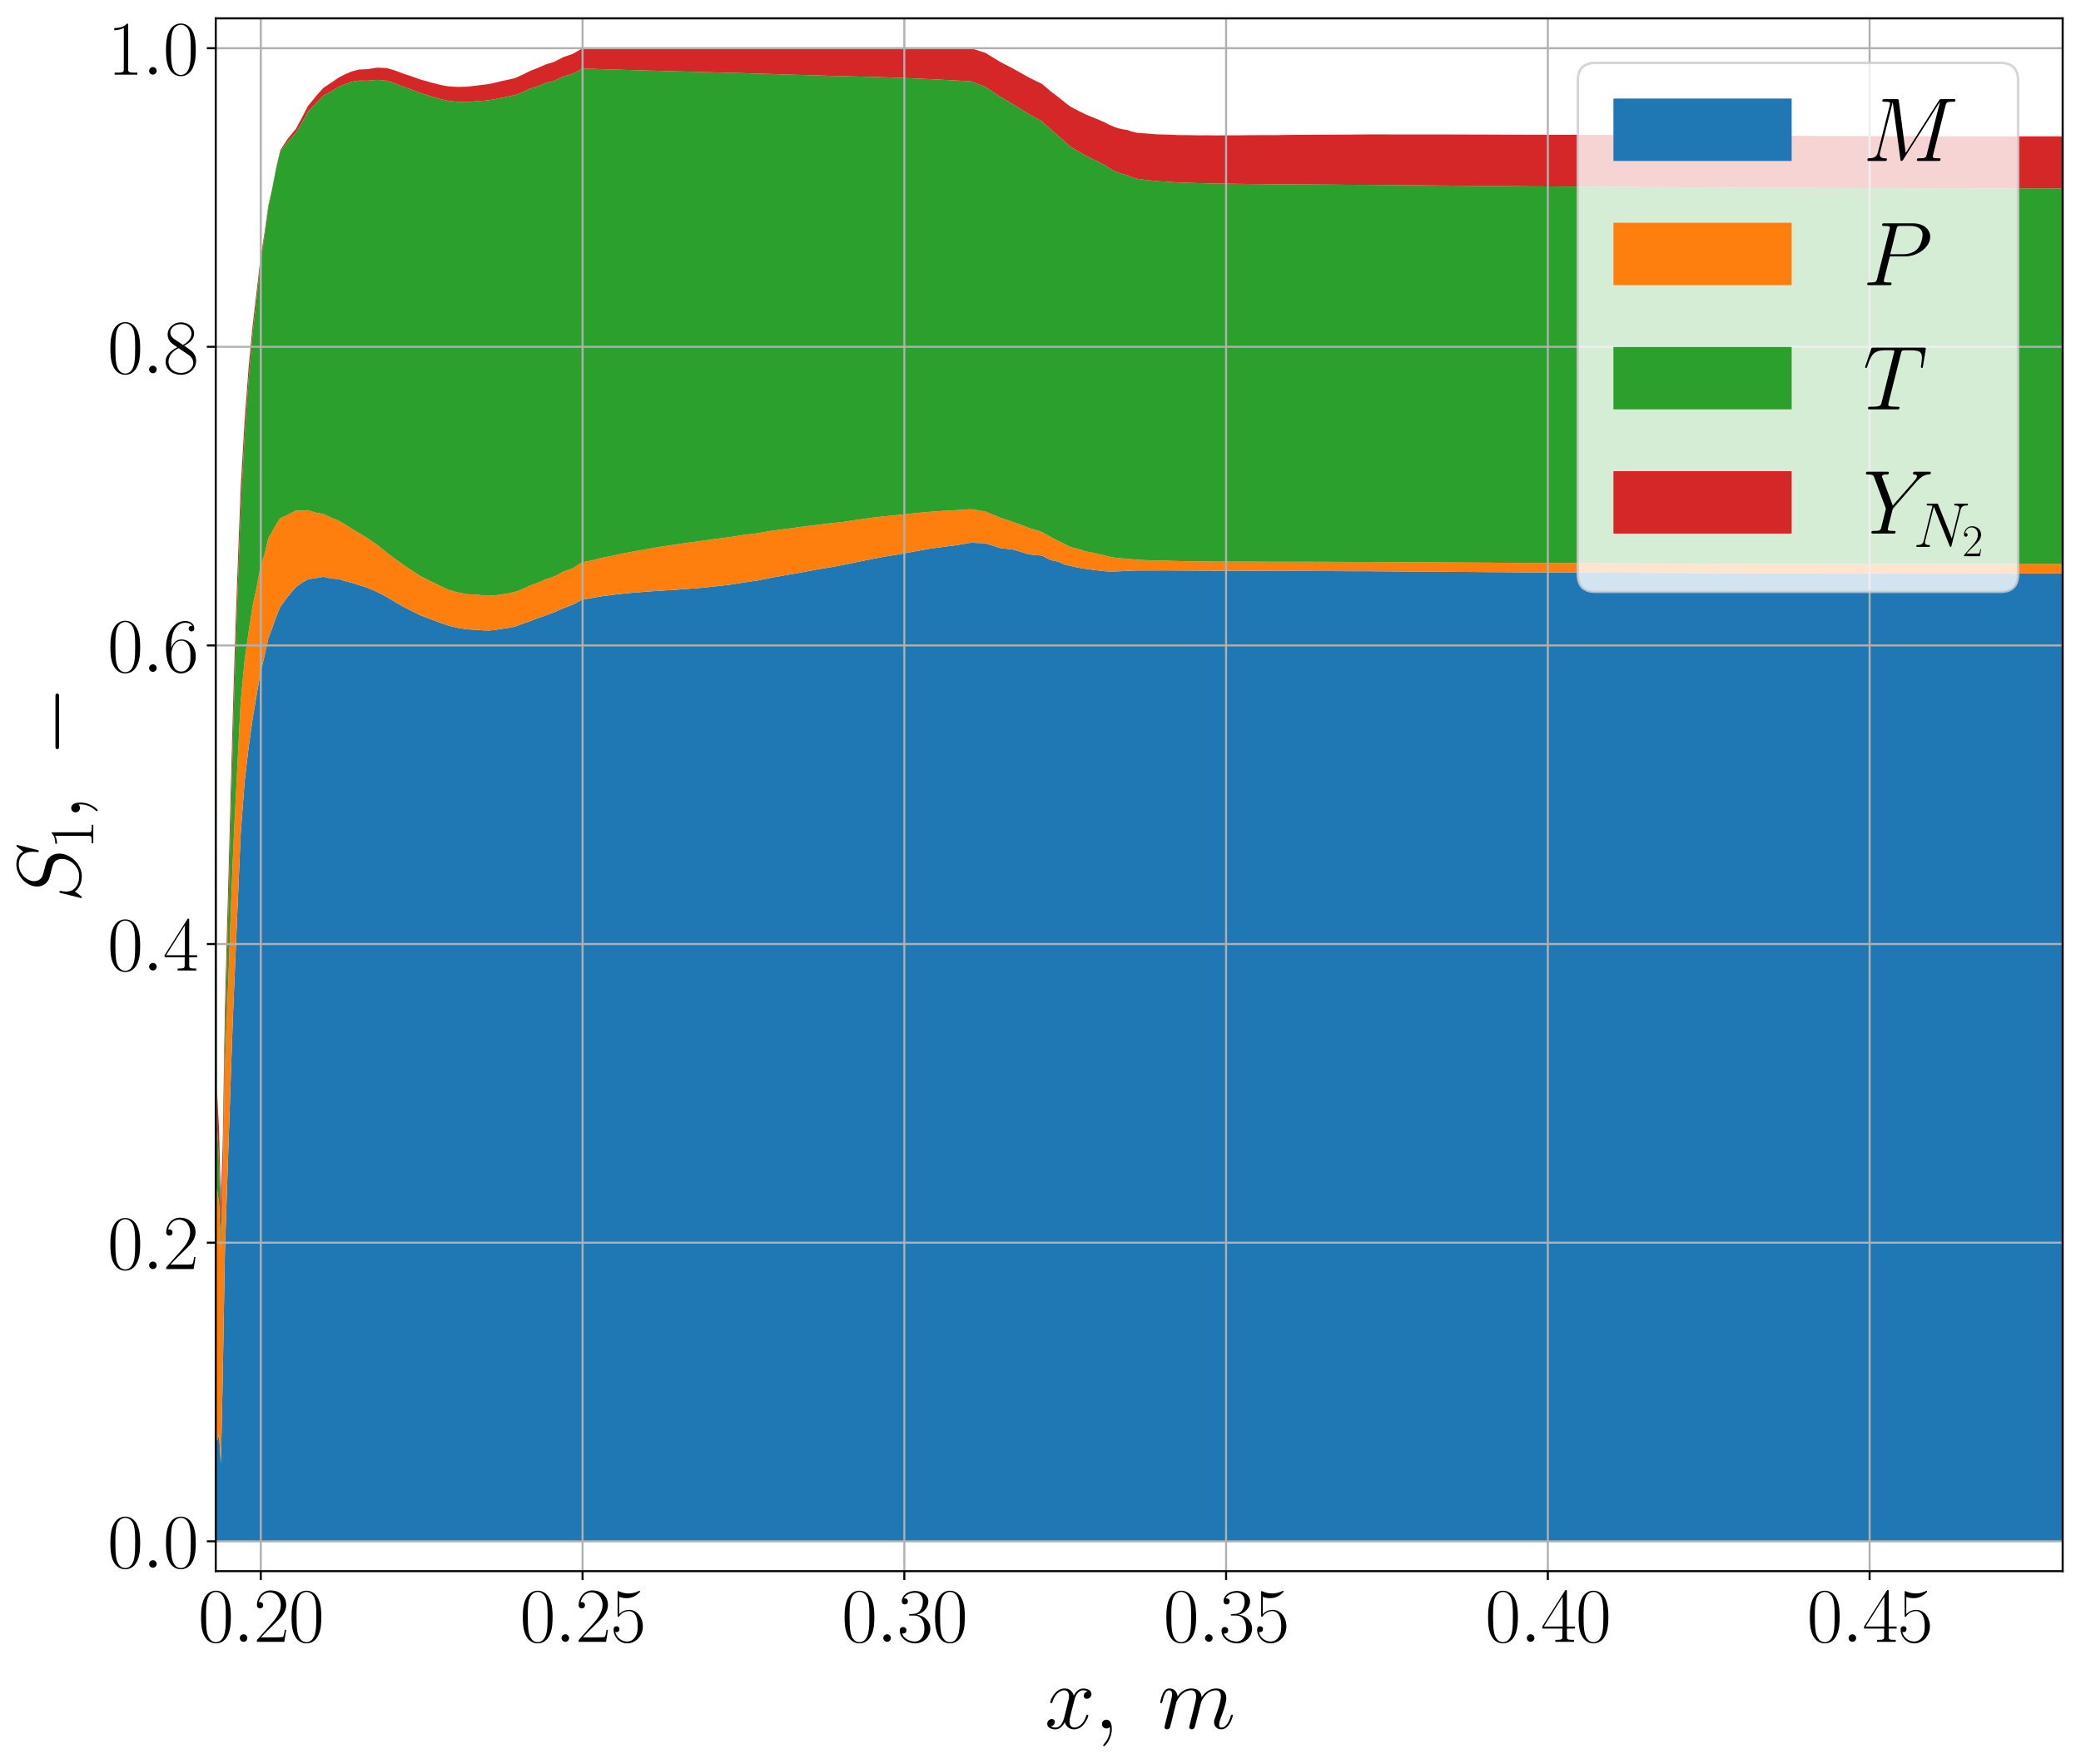 <?xml version="1.0" encoding="utf-8" standalone="no"?>
<!DOCTYPE svg PUBLIC "-//W3C//DTD SVG 1.1//EN"
  "http://www.w3.org/Graphics/SVG/1.1/DTD/svg11.dtd">
<svg xmlns:xlink="http://www.w3.org/1999/xlink" width="817.341pt" height="692.806pt" viewBox="0 0 817.341 692.806" xmlns="http://www.w3.org/2000/svg" version="1.1">
 <defs>
  <style type="text/css">*{stroke-linejoin: round; stroke-linecap: butt}</style>
 </defs>
 <g id="figure_1">
  <g id="patch_1">
   <path d="M 0 692.806 
L 817.341 692.806 
L 817.341 0 
L 0 0 
z
" style="fill: #ffffff"/>
  </g>
  <g id="axes_1">
   <g id="patch_2">
    <path d="M 84.741 617.04 
L 810.141 617.04 
L 810.141 7.2 
L 84.741 7.2 
z
" style="fill: #ffffff"/>
   </g>
   <g id="PolyCollection_1">
    <path d="M -529.448 593.549 
L -529.448 605.312 
L -495.097 605.312 
L -470.02 605.312 
L -451.714 605.312 
L -438.349 605.312 
L -428.592 605.312 
L -421.468 605.312 
L -416.265 605.312 
L -412.59 605.312 
L -409.687 605.312 
L -407.299 605.312 
L -405.271 605.312 
L -403.072 605.312 
L -398.565 605.312 
L -396.187 605.312 
L -394.059 605.312 
L -390.922 605.312 
L -389.091 605.312 
L -387.299 605.312 
L -385.412 605.312 
L -383.576 605.312 
L -381.599 605.312 
L -379.523 605.312 
L -377.565 605.312 
L -375.421 605.312 
L -371.566 605.312 
L -367.817 605.312 
L -364.205 605.312 
L -359.357 605.312 
L -353.5 605.312 
L -347.827 605.312 
L -341.099 605.312 
L -333.221 605.312 
L -324.208 605.312 
L -317.233 605.312 
L -309.137 605.312 
L -300.043 605.312 
L -290.176 605.312 
L -280.155 605.312 
L -271.027 605.312 
L -262.345 605.312 
L -252.809 605.312 
L -242.98 605.312 
L -232.211 605.312 
L -220.602 605.312 
L -208.139 605.312 
L -194.742 605.312 
L -184.102 605.312 
L -172.737 605.312 
L -156.684 605.312 
L -139.426 605.312 
L -120.922 605.312 
L -100.248 605.312 
L -80.064 605.312 
L -57.306 605.312 
L -32.84 605.312 
L -19.151 605.312 
L -6.19 605.312 
L 7.347 605.312 
L 21.742 605.312 
L 35.953 605.312 
L 46.559 605.312 
L 54.112 605.312 
L 60.664 605.312 
L 65.823 605.312 
L 70.329 605.312 
L 74.586 605.312 
L 76.714 605.312 
L 78.842 605.312 
L 80.002 605.312 
L 80.97 605.312 
L 82.059 605.312 
L 83.098 605.312 
L 83.686 605.312 
L 84.22 605.312 
L 84.765 605.312 
L 85.226 605.312 
L 86.027 605.312 
L 86.778 605.312 
L 87.491 605.312 
L 88.33 605.312 
L 89.071 605.312 
L 89.882 605.312 
L 90.651 605.312 
L 91.433 605.312 
L 92.134 605.312 
L 92.985 605.312 
L 94.537 605.312 
L 96.089 605.312 
L 97.641 605.312 
L 99.193 605.312 
L 100.745 605.312 
L 102.297 605.312 
L 103.848 605.312 
L 105.4 605.312 
L 106.952 605.312 
L 108.433 605.312 
L 110.056 605.312 
L 112.963 605.312 
L 116.264 605.312 
L 118.591 605.312 
L 120.919 605.312 
L 124.023 605.312 
L 127.036 605.312 
L 130.23 605.312 
L 133.038 605.312 
L 135.722 605.312 
L 138.199 605.312 
L 141.094 605.312 
L 144.197 605.312 
L 148.25 605.312 
L 151.957 605.312 
L 155.283 605.312 
L 158.553 605.312 
L 161.6 605.312 
L 164.93 605.312 
L 169.072 605.312 
L 173.077 605.312 
L 176.278 605.312 
L 179.759 605.312 
L 183.545 605.312 
L 187.663 605.312 
L 189.869 605.312 
L 192.147 605.312 
L 194.613 605.312 
L 197.026 605.312 
L 199.713 605.312 
L 202.332 605.312 
L 205.357 605.312 
L 208.106 605.312 
L 211.078 605.312 
L 214.381 605.312 
L 217.738 605.312 
L 221.199 605.312 
L 225.065 605.312 
L 228.597 605.312 
L 232.587 605.312 
L 236.61 605.312 
L 240.863 605.312 
L 245.272 605.312 
L 249.949 605.312 
L 254.603 605.312 
L 259.398 605.312 
L 264.609 605.312 
L 269.738 605.312 
L 275.258 605.312 
L 280.717 605.312 
L 286.385 605.312 
L 291.782 605.312 
L 297.558 605.312 
L 303.057 605.312 
L 308.732 605.312 
L 314.143 605.312 
L 319.906 605.312 
L 325.773 605.312 
L 331.079 605.312 
L 337.011 605.312 
L 342.253 605.312 
L 347.429 605.312 
L 353.426 605.312 
L 359.335 605.312 
L 364.6 605.312 
L 370.212 605.312 
L 375.773 605.312 
L 381.339 605.312 
L 386.947 605.312 
L 392.862 605.312 
L 398.12 605.312 
L 404.191 605.312 
L 409.294 605.312 
L 412.673 605.312 
L 415.595 605.312 
L 418.169 605.312 
L 420.467 605.312 
L 423.387 605.312 
L 426.225 605.312 
L 428.977 605.312 
L 431.641 605.312 
L 433.885 605.312 
L 435.235 605.312 
L 436.424 605.312 
L 437.89 605.312 
L 439.353 605.312 
L 440.947 605.312 
L 442.814 605.312 
L 443.645 605.312 
L 444.531 605.312 
L 445.472 605.312 
L 446.463 605.312 
L 448.378 605.312 
L 450.337 605.312 
L 452.294 605.312 
L 454.401 605.312 
L 456.414 605.312 
L 458.611 605.312 
L 460.592 605.312 
L 462.795 605.312 
L 464.676 605.312 
L 466.818 605.312 
L 470.687 605.312 
L 474.408 605.312 
L 478.134 605.312 
L 482.014 605.312 
L 486.041 605.312 
L 490.205 605.312 
L 495.615 605.312 
L 501.796 605.312 
L 507.527 605.312 
L 513.55 605.312 
L 521.8 605.312 
L 529.347 605.312 
L 537.597 605.312 
L 553.394 605.312 
L 569.191 605.312 
L 584.988 605.312 
L 600.785 605.312 
L 616.582 605.312 
L 632.379 605.312 
L 648.176 605.312 
L 663.973 605.312 
L 695.567 605.312 
L 715.341 605.312 
L 736.014 605.312 
L 756.177 605.312 
L 774.552 605.312 
L 790.349 605.312 
L 805.043 605.312 
L 821.943 605.312 
L 821.943 225.185 
L 821.943 225.185 
L 805.043 225.18 
L 790.349 225.203 
L 774.552 225.204 
L 756.177 225.221 
L 736.014 225.219 
L 715.341 225.204 
L 695.567 225.193 
L 663.973 225.052 
L 648.176 224.999 
L 632.379 224.911 
L 616.582 224.851 
L 600.785 224.793 
L 584.988 224.674 
L 569.191 224.561 
L 553.394 224.451 
L 537.597 224.326 
L 529.347 224.316 
L 521.8 224.28 
L 513.55 224.24 
L 507.527 224.218 
L 501.796 224.216 
L 495.615 224.173 
L 490.205 224.152 
L 486.041 224.148 
L 482.014 224.142 
L 478.134 224.127 
L 474.408 224.107 
L 470.687 224.094 
L 466.818 224.071 
L 464.676 224.057 
L 462.795 224.049 
L 460.592 224.026 
L 458.611 224.008 
L 456.414 224.019 
L 454.401 224.033 
L 452.294 224.034 
L 450.337 224.039 
L 448.378 224.045 
L 446.463 224.052 
L 445.472 224.078 
L 444.531 224.098 
L 443.645 224.161 
L 442.814 224.202 
L 440.947 224.305 
L 439.353 224.357 
L 437.89 224.429 
L 436.424 224.402 
L 435.235 224.446 
L 433.885 224.322 
L 431.641 224.071 
L 428.977 223.758 
L 426.225 223.375 
L 423.387 222.931 
L 420.467 222.234 
L 418.169 221.719 
L 415.595 220.557 
L 412.673 219.971 
L 409.294 218.221 
L 404.191 217.737 
L 398.12 215.863 
L 392.862 215.244 
L 386.947 213.37 
L 381.339 213.127 
L 375.773 214.087 
L 370.212 214.817 
L 364.6 215.587 
L 359.335 216.538 
L 353.426 217.642 
L 347.429 218.6 
L 342.253 219.598 
L 337.011 220.639 
L 331.079 221.886 
L 325.773 222.861 
L 319.906 223.829 
L 314.143 224.914 
L 308.732 225.856 
L 303.057 226.871 
L 297.558 227.975 
L 291.782 228.816 
L 286.385 229.677 
L 280.717 230.309 
L 275.258 230.88 
L 269.738 231.296 
L 264.609 231.672 
L 259.398 231.986 
L 254.603 232.306 
L 249.949 232.678 
L 245.272 233.066 
L 240.863 233.583 
L 236.61 234.131 
L 232.587 234.823 
L 228.597 235.488 
L 225.065 237.431 
L 221.199 238.895 
L 217.738 240.429 
L 214.381 241.674 
L 211.078 242.824 
L 208.106 243.967 
L 205.357 244.941 
L 202.332 246.061 
L 199.713 246.593 
L 197.026 246.99 
L 194.613 247.379 
L 192.147 247.622 
L 189.869 247.562 
L 187.663 247.369 
L 183.545 247.174 
L 179.759 246.572 
L 176.278 245.775 
L 173.077 244.658 
L 169.072 243.144 
L 164.93 241.566 
L 161.6 239.922 
L 158.553 238.355 
L 155.283 236.488 
L 151.957 234.469 
L 148.25 232.532 
L 144.197 230.809 
L 141.094 229.829 
L 138.199 228.877 
L 135.722 228.264 
L 133.038 227.406 
L 130.23 227.214 
L 127.036 226.531 
L 124.023 227.042 
L 120.919 227.51 
L 118.591 228.894 
L 116.264 230.529 
L 112.963 234.373 
L 110.056 238.369 
L 108.433 242.425 
L 106.952 246.562 
L 105.4 250.774 
L 103.848 257.808 
L 102.297 264.266 
L 100.745 273.216 
L 99.193 282.468 
L 97.641 293.543 
L 96.089 306.977 
L 94.537 327.365 
L 92.985 363.911 
L 92.134 383.777 
L 91.433 400.726 
L 90.651 423.073 
L 89.882 445.751 
L 89.071 469.48 
L 88.33 492.074 
L 87.491 540.348 
L 86.778 574.73 
L 86.027 563.61 
L 85.226 565.91 
L 84.765 555.149 
L 84.22 570.61 
L 83.686 550.796 
L 83.098 538.621 
L 82.059 508.094 
L 80.97 518.414 
L 80.002 497.626 
L 78.842 499.151 
L 76.714 505.881 
L 74.586 519.121 
L 70.329 535.567 
L 65.823 547.747 
L 60.664 554.329 
L 54.112 559.182 
L 46.559 559.982 
L 35.953 562.133 
L 21.742 561.232 
L 7.347 561.95 
L -6.19 560.868 
L -19.151 560.188 
L -32.84 558.691 
L -57.306 555.212 
L -80.064 552.456 
L -100.248 548.964 
L -120.922 545.038 
L -139.426 541.543 
L -156.684 539.004 
L -172.737 536.733 
L -184.102 534.397 
L -194.742 532.166 
L -208.139 530.531 
L -220.602 529.452 
L -232.211 528.166 
L -242.98 527.501 
L -252.809 526.79 
L -262.345 526.335 
L -271.027 526.242 
L -280.155 525.316 
L -290.176 525.247 
L -300.043 524.529 
L -309.137 525.329 
L -317.233 525.494 
L -324.208 526.997 
L -333.221 528.07 
L -341.099 530.513 
L -347.827 532.438 
L -353.5 535.012 
L -359.357 535.577 
L -364.205 534.403 
L -367.817 533.636 
L -371.566 532.768 
L -375.421 531.069 
L -377.565 528.694 
L -379.523 526.358 
L -381.599 522.486 
L -383.576 519.403 
L -385.412 516.67 
L -387.299 513.434 
L -389.091 512.539 
L -390.922 512.836 
L -394.059 516.249 
L -396.187 525.207 
L -398.565 539.845 
L -403.072 545.801 
L -405.271 567.305 
L -407.299 582.252 
L -409.687 594.617 
L -412.59 601.093 
L -416.265 604.778 
L -421.468 601.568 
L -428.592 599.819 
L -438.349 597.644 
L -451.714 596.413 
L -470.02 594.851 
L -495.097 594.119 
L -529.448 593.549 
z
" clip-path="url(#p7b3be45741)" style="fill: #1f77b4"/>
   </g>
   <g id="PolyCollection_2">
    <path d="M -529.448 565.041 
L -529.448 593.549 
L -495.097 594.119 
L -470.02 594.851 
L -451.714 596.413 
L -438.349 597.644 
L -428.592 599.819 
L -421.468 601.568 
L -416.265 604.778 
L -412.59 601.093 
L -409.687 594.617 
L -407.299 582.252 
L -405.271 567.305 
L -403.072 545.801 
L -398.565 539.845 
L -396.187 525.207 
L -394.059 516.249 
L -390.922 512.836 
L -389.091 512.539 
L -387.299 513.434 
L -385.412 516.67 
L -383.576 519.403 
L -381.599 522.486 
L -379.523 526.358 
L -377.565 528.694 
L -375.421 531.069 
L -371.566 532.768 
L -367.817 533.636 
L -364.205 534.403 
L -359.357 535.577 
L -353.5 535.012 
L -347.827 532.438 
L -341.099 530.513 
L -333.221 528.07 
L -324.208 526.997 
L -317.233 525.494 
L -309.137 525.329 
L -300.043 524.529 
L -290.176 525.247 
L -280.155 525.316 
L -271.027 526.242 
L -262.345 526.335 
L -252.809 526.79 
L -242.98 527.501 
L -232.211 528.166 
L -220.602 529.452 
L -208.139 530.531 
L -194.742 532.166 
L -184.102 534.397 
L -172.737 536.733 
L -156.684 539.004 
L -139.426 541.543 
L -120.922 545.038 
L -100.248 548.964 
L -80.064 552.456 
L -57.306 555.212 
L -32.84 558.691 
L -19.151 560.188 
L -6.19 560.868 
L 7.347 561.95 
L 21.742 561.232 
L 35.953 562.133 
L 46.559 559.982 
L 54.112 559.182 
L 60.664 554.329 
L 65.823 547.747 
L 70.329 535.567 
L 74.586 519.121 
L 76.714 505.881 
L 78.842 499.151 
L 80.002 497.626 
L 80.97 518.414 
L 82.059 508.094 
L 83.098 538.621 
L 83.686 550.796 
L 84.22 570.61 
L 84.765 555.149 
L 85.226 565.91 
L 86.027 563.61 
L 86.778 574.73 
L 87.491 540.348 
L 88.33 492.074 
L 89.071 469.48 
L 89.882 445.751 
L 90.651 423.073 
L 91.433 400.726 
L 92.134 383.777 
L 92.985 363.911 
L 94.537 327.365 
L 96.089 306.977 
L 97.641 293.543 
L 99.193 282.468 
L 100.745 273.216 
L 102.297 264.266 
L 103.848 257.808 
L 105.4 250.774 
L 106.952 246.562 
L 108.433 242.425 
L 110.056 238.369 
L 112.963 234.373 
L 116.264 230.529 
L 118.591 228.894 
L 120.919 227.51 
L 124.023 227.042 
L 127.036 226.531 
L 130.23 227.214 
L 133.038 227.406 
L 135.722 228.264 
L 138.199 228.877 
L 141.094 229.829 
L 144.197 230.809 
L 148.25 232.532 
L 151.957 234.469 
L 155.283 236.488 
L 158.553 238.355 
L 161.6 239.922 
L 164.93 241.566 
L 169.072 243.144 
L 173.077 244.658 
L 176.278 245.775 
L 179.759 246.572 
L 183.545 247.174 
L 187.663 247.369 
L 189.869 247.562 
L 192.147 247.622 
L 194.613 247.379 
L 197.026 246.99 
L 199.713 246.593 
L 202.332 246.061 
L 205.357 244.941 
L 208.106 243.967 
L 211.078 242.824 
L 214.381 241.674 
L 217.738 240.429 
L 221.199 238.895 
L 225.065 237.431 
L 228.597 235.488 
L 232.587 234.823 
L 236.61 234.131 
L 240.863 233.583 
L 245.272 233.066 
L 249.949 232.678 
L 254.603 232.306 
L 259.398 231.986 
L 264.609 231.672 
L 269.738 231.296 
L 275.258 230.88 
L 280.717 230.309 
L 286.385 229.677 
L 291.782 228.816 
L 297.558 227.975 
L 303.057 226.871 
L 308.732 225.856 
L 314.143 224.914 
L 319.906 223.829 
L 325.773 222.861 
L 331.079 221.886 
L 337.011 220.639 
L 342.253 219.598 
L 347.429 218.6 
L 353.426 217.642 
L 359.335 216.538 
L 364.6 215.587 
L 370.212 214.817 
L 375.773 214.087 
L 381.339 213.127 
L 386.947 213.37 
L 392.862 215.244 
L 398.12 215.863 
L 404.191 217.737 
L 409.294 218.221 
L 412.673 219.971 
L 415.595 220.557 
L 418.169 221.719 
L 420.467 222.234 
L 423.387 222.931 
L 426.225 223.375 
L 428.977 223.758 
L 431.641 224.071 
L 433.885 224.322 
L 435.235 224.446 
L 436.424 224.402 
L 437.89 224.429 
L 439.353 224.357 
L 440.947 224.305 
L 442.814 224.202 
L 443.645 224.161 
L 444.531 224.098 
L 445.472 224.078 
L 446.463 224.052 
L 448.378 224.045 
L 450.337 224.039 
L 452.294 224.034 
L 454.401 224.033 
L 456.414 224.019 
L 458.611 224.008 
L 460.592 224.026 
L 462.795 224.049 
L 464.676 224.057 
L 466.818 224.071 
L 470.687 224.094 
L 474.408 224.107 
L 478.134 224.127 
L 482.014 224.142 
L 486.041 224.148 
L 490.205 224.152 
L 495.615 224.173 
L 501.796 224.216 
L 507.527 224.218 
L 513.55 224.24 
L 521.8 224.28 
L 529.347 224.316 
L 537.597 224.326 
L 553.394 224.451 
L 569.191 224.561 
L 584.988 224.674 
L 600.785 224.793 
L 616.582 224.851 
L 632.379 224.911 
L 648.176 224.999 
L 663.973 225.052 
L 695.567 225.193 
L 715.341 225.204 
L 736.014 225.219 
L 756.177 225.221 
L 774.552 225.204 
L 790.349 225.203 
L 805.043 225.18 
L 821.943 225.185 
L 821.943 221.543 
L 821.943 221.543 
L 805.043 221.532 
L 790.349 221.547 
L 774.552 221.544 
L 756.177 221.543 
L 736.014 221.527 
L 715.341 221.501 
L 695.567 221.465 
L 663.973 221.312 
L 648.176 221.262 
L 632.379 221.191 
L 616.582 221.13 
L 600.785 221.08 
L 584.988 220.972 
L 569.191 220.879 
L 553.394 220.781 
L 537.597 220.677 
L 529.347 220.675 
L 521.8 220.646 
L 513.55 220.619 
L 507.527 220.617 
L 501.796 220.624 
L 495.615 220.594 
L 490.205 220.571 
L 486.041 220.575 
L 482.014 220.556 
L 478.134 220.54 
L 474.408 220.493 
L 470.687 220.467 
L 466.818 220.401 
L 464.676 220.371 
L 462.795 220.336 
L 460.592 220.277 
L 458.611 220.212 
L 456.414 220.181 
L 454.401 220.137 
L 452.294 220.071 
L 450.337 219.99 
L 448.378 219.912 
L 446.463 219.813 
L 445.472 219.728 
L 444.531 219.613 
L 443.645 219.529 
L 442.814 219.397 
L 440.947 219.311 
L 439.353 219.149 
L 437.89 219.009 
L 436.424 218.745 
L 435.235 218.52 
L 433.885 218.106 
L 431.641 217.661 
L 428.977 217.005 
L 426.225 216.499 
L 423.387 215.591 
L 420.467 214.832 
L 418.169 213.642 
L 415.595 212.408 
L 412.673 210.889 
L 409.294 208.95 
L 404.191 207.327 
L 398.12 205.06 
L 392.862 203.296 
L 386.947 200.876 
L 381.339 199.966 
L 375.773 200.331 
L 370.212 200.643 
L 364.6 201.026 
L 359.335 201.528 
L 353.426 202.183 
L 347.429 202.726 
L 342.253 203.353 
L 337.011 204.065 
L 331.079 204.976 
L 325.773 205.535 
L 319.906 206.253 
L 314.143 206.969 
L 308.732 207.712 
L 303.057 208.442 
L 297.558 209.393 
L 291.782 210.106 
L 286.385 210.974 
L 280.717 211.669 
L 275.258 212.473 
L 269.738 213.166 
L 264.609 213.969 
L 259.398 214.71 
L 254.603 215.542 
L 249.949 216.384 
L 245.272 217.241 
L 240.863 218.185 
L 236.61 219.033 
L 232.587 220.048 
L 228.597 220.832 
L 225.065 223.098 
L 221.199 224.522 
L 217.738 226.365 
L 214.381 227.485 
L 211.078 228.936 
L 208.106 229.997 
L 205.357 231.285 
L 202.332 232.43 
L 199.713 233.038 
L 197.026 233.423 
L 194.613 233.8 
L 192.147 233.959 
L 189.869 233.848 
L 187.663 233.541 
L 183.545 233.368 
L 179.759 232.642 
L 176.278 231.67 
L 173.077 230.177 
L 169.072 228.221 
L 164.93 226.12 
L 161.6 223.932 
L 158.553 221.89 
L 155.283 219.56 
L 151.957 217.065 
L 148.25 214.03 
L 144.197 211.278 
L 141.094 209.387 
L 138.199 207.649 
L 135.722 206.074 
L 133.038 204.511 
L 130.23 203.358 
L 127.036 201.855 
L 124.023 201.348 
L 120.919 200.335 
L 118.591 200.554 
L 116.264 200.474 
L 112.963 202.214 
L 110.056 203.506 
L 108.433 205.986 
L 106.952 208.697 
L 105.4 211.323 
L 103.848 217.914 
L 102.297 222.573 
L 100.745 230.902 
L 99.193 238.061 
L 97.641 248.175 
L 96.089 259.089 
L 94.537 275.32 
L 92.985 305.425 
L 92.134 322.508 
L 91.433 337.522 
L 90.651 358.223 
L 89.882 379.414 
L 89.071 399.886 
L 88.33 419.649 
L 87.491 463.177 
L 86.778 490.655 
L 86.027 472.626 
L 85.226 466.753 
L 84.765 472.352 
L 84.22 526.069 
L 83.686 472.918 
L 83.098 434.799 
L 82.059 409.611 
L 80.97 415.83 
L 80.002 403.015 
L 78.842 402.915 
L 76.714 415.354 
L 74.586 427.829 
L 70.329 447.982 
L 65.823 460.364 
L 60.664 467.857 
L 54.112 473.816 
L 46.559 475.203 
L 35.953 478.226 
L 21.742 477.934 
L 7.347 479.471 
L -6.19 478.877 
L -19.151 478.731 
L -32.84 478.102 
L -57.306 475.766 
L -80.064 474.208 
L -100.248 472.056 
L -120.922 469.618 
L -139.426 467.726 
L -156.684 466.656 
L -172.737 465.807 
L -184.102 464.639 
L -194.742 463.588 
L -208.139 463.364 
L -220.602 463.572 
L -232.211 463.646 
L -242.98 464.209 
L -252.809 464.927 
L -262.345 465.795 
L -271.027 467.162 
L -280.155 467.635 
L -290.176 469.259 
L -300.043 470.583 
L -309.137 473.506 
L -317.233 475.599 
L -324.208 478.833 
L -333.221 482.059 
L -341.099 486.198 
L -347.827 489.319 
L -353.5 492.755 
L -359.357 494.601 
L -364.205 494.712 
L -367.817 494.364 
L -371.566 494.793 
L -375.421 493.594 
L -377.565 492.047 
L -379.523 490.72 
L -381.599 487.661 
L -383.576 485.182 
L -385.412 483.499 
L -387.299 481.433 
L -389.091 481.548 
L -390.922 482.752 
L -394.059 487.967 
L -396.187 497.873 
L -398.565 513.568 
L -403.072 520.835 
L -405.271 542.15 
L -407.299 557.094 
L -409.687 568.508 
L -412.59 574.797 
L -416.265 577.413 
L -421.468 574.193 
L -428.592 571.597 
L -438.349 569.533 
L -451.714 567.872 
L -470.02 566.434 
L -495.097 565.56 
L -529.448 565.041 
z
" clip-path="url(#p7b3be45741)" style="fill: #ff7f0e"/>
   </g>
   <g id="PolyCollection_3">
    <path d="M -529.448 47.949 
L -529.448 565.041 
L -495.097 565.56 
L -470.02 566.434 
L -451.714 567.872 
L -438.349 569.533 
L -428.592 571.597 
L -421.468 574.193 
L -416.265 577.413 
L -412.59 574.797 
L -409.687 568.508 
L -407.299 557.094 
L -405.271 542.15 
L -403.072 520.835 
L -398.565 513.568 
L -396.187 497.873 
L -394.059 487.967 
L -390.922 482.752 
L -389.091 481.548 
L -387.299 481.433 
L -385.412 483.499 
L -383.576 485.182 
L -381.599 487.661 
L -379.523 490.72 
L -377.565 492.047 
L -375.421 493.594 
L -371.566 494.793 
L -367.817 494.364 
L -364.205 494.712 
L -359.357 494.601 
L -353.5 492.755 
L -347.827 489.319 
L -341.099 486.198 
L -333.221 482.059 
L -324.208 478.833 
L -317.233 475.599 
L -309.137 473.506 
L -300.043 470.583 
L -290.176 469.259 
L -280.155 467.635 
L -271.027 467.162 
L -262.345 465.795 
L -252.809 464.927 
L -242.98 464.209 
L -232.211 463.646 
L -220.602 463.572 
L -208.139 463.364 
L -194.742 463.588 
L -184.102 464.639 
L -172.737 465.807 
L -156.684 466.656 
L -139.426 467.726 
L -120.922 469.618 
L -100.248 472.056 
L -80.064 474.208 
L -57.306 475.766 
L -32.84 478.102 
L -19.151 478.731 
L -6.19 478.877 
L 7.347 479.471 
L 21.742 477.934 
L 35.953 478.226 
L 46.559 475.203 
L 54.112 473.816 
L 60.664 467.857 
L 65.823 460.364 
L 70.329 447.982 
L 74.586 427.829 
L 76.714 415.354 
L 78.842 402.915 
L 80.002 403.015 
L 80.97 415.83 
L 82.059 409.611 
L 83.098 434.799 
L 83.686 472.918 
L 84.22 526.069 
L 84.765 472.352 
L 85.226 466.753 
L 86.027 472.626 
L 86.778 490.655 
L 87.491 463.177 
L 88.33 419.649 
L 89.071 399.886 
L 89.882 379.414 
L 90.651 358.223 
L 91.433 337.522 
L 92.134 322.508 
L 92.985 305.425 
L 94.537 275.32 
L 96.089 259.089 
L 97.641 248.175 
L 99.193 238.061 
L 100.745 230.902 
L 102.297 222.573 
L 103.848 217.914 
L 105.4 211.323 
L 106.952 208.697 
L 108.433 205.986 
L 110.056 203.506 
L 112.963 202.214 
L 116.264 200.474 
L 118.591 200.554 
L 120.919 200.335 
L 124.023 201.348 
L 127.036 201.855 
L 130.23 203.358 
L 133.038 204.511 
L 135.722 206.074 
L 138.199 207.649 
L 141.094 209.387 
L 144.197 211.278 
L 148.25 214.03 
L 151.957 217.065 
L 155.283 219.56 
L 158.553 221.89 
L 161.6 223.932 
L 164.93 226.12 
L 169.072 228.221 
L 173.077 230.177 
L 176.278 231.67 
L 179.759 232.642 
L 183.545 233.368 
L 187.663 233.541 
L 189.869 233.848 
L 192.147 233.959 
L 194.613 233.8 
L 197.026 233.423 
L 199.713 233.038 
L 202.332 232.43 
L 205.357 231.285 
L 208.106 229.997 
L 211.078 228.936 
L 214.381 227.485 
L 217.738 226.365 
L 221.199 224.522 
L 225.065 223.098 
L 228.597 220.832 
L 232.587 220.048 
L 236.61 219.033 
L 240.863 218.185 
L 245.272 217.241 
L 249.949 216.384 
L 254.603 215.542 
L 259.398 214.71 
L 264.609 213.969 
L 269.738 213.166 
L 275.258 212.473 
L 280.717 211.669 
L 286.385 210.974 
L 291.782 210.106 
L 297.558 209.393 
L 303.057 208.442 
L 308.732 207.712 
L 314.143 206.969 
L 319.906 206.253 
L 325.773 205.535 
L 331.079 204.976 
L 337.011 204.065 
L 342.253 203.353 
L 347.429 202.726 
L 353.426 202.183 
L 359.335 201.528 
L 364.6 201.026 
L 370.212 200.643 
L 375.773 200.331 
L 381.339 199.966 
L 386.947 200.876 
L 392.862 203.296 
L 398.12 205.06 
L 404.191 207.327 
L 409.294 208.95 
L 412.673 210.889 
L 415.595 212.408 
L 418.169 213.642 
L 420.467 214.832 
L 423.387 215.591 
L 426.225 216.499 
L 428.977 217.005 
L 431.641 217.661 
L 433.885 218.106 
L 435.235 218.52 
L 436.424 218.745 
L 437.89 219.009 
L 439.353 219.149 
L 440.947 219.311 
L 442.814 219.397 
L 443.645 219.529 
L 444.531 219.613 
L 445.472 219.728 
L 446.463 219.813 
L 448.378 219.912 
L 450.337 219.99 
L 452.294 220.071 
L 454.401 220.137 
L 456.414 220.181 
L 458.611 220.212 
L 460.592 220.277 
L 462.795 220.336 
L 464.676 220.371 
L 466.818 220.401 
L 470.687 220.467 
L 474.408 220.493 
L 478.134 220.54 
L 482.014 220.556 
L 486.041 220.575 
L 490.205 220.571 
L 495.615 220.594 
L 501.796 220.624 
L 507.527 220.617 
L 513.55 220.619 
L 521.8 220.646 
L 529.347 220.675 
L 537.597 220.677 
L 553.394 220.781 
L 569.191 220.879 
L 584.988 220.972 
L 600.785 221.08 
L 616.582 221.13 
L 632.379 221.191 
L 648.176 221.262 
L 663.973 221.312 
L 695.567 221.465 
L 715.341 221.501 
L 736.014 221.527 
L 756.177 221.543 
L 774.552 221.544 
L 790.349 221.547 
L 805.043 221.532 
L 821.943 221.543 
L 821.943 73.995 
L 821.943 73.995 
L 805.043 73.978 
L 790.349 73.984 
L 774.552 73.966 
L 756.177 73.941 
L 736.014 73.9 
L 715.341 73.84 
L 695.567 73.774 
L 663.973 73.574 
L 648.176 73.496 
L 632.379 73.376 
L 616.582 73.278 
L 600.785 73.192 
L 584.988 73.037 
L 569.191 72.894 
L 553.394 72.761 
L 537.597 72.607 
L 529.347 72.578 
L 521.8 72.51 
L 513.55 72.441 
L 507.527 72.401 
L 501.796 72.379 
L 495.615 72.301 
L 490.205 72.251 
L 486.041 72.207 
L 482.014 72.145 
L 478.134 72.089 
L 474.408 72.003 
L 470.687 71.924 
L 466.818 71.795 
L 464.676 71.72 
L 462.795 71.651 
L 460.592 71.516 
L 458.611 71.383 
L 456.414 71.259 
L 454.401 71.124 
L 452.294 70.914 
L 450.337 70.688 
L 448.378 70.458 
L 446.463 70.196 
L 445.472 69.902 
L 444.531 69.562 
L 443.645 69.212 
L 442.814 68.791 
L 440.947 68.351 
L 439.353 67.809 
L 437.89 67.212 
L 436.424 66.455 
L 435.235 65.746 
L 433.885 64.807 
L 431.641 63.681 
L 428.977 62.359 
L 426.225 61.006 
L 423.387 59.334 
L 420.467 57.61 
L 418.169 55.583 
L 415.595 53.285 
L 412.673 50.812 
L 409.294 47.679 
L 404.191 44.83 
L 398.12 41.084 
L 392.862 37.992 
L 386.947 34.063 
L 381.339 31.951 
L 375.773 31.604 
L 370.212 31.319 
L 364.6 31.039 
L 359.335 30.805 
L 353.426 30.552 
L 347.429 30.344 
L 342.253 30.184 
L 337.011 30.058 
L 331.079 29.906 
L 325.773 29.765 
L 319.906 29.544 
L 314.143 29.413 
L 308.732 29.248 
L 303.057 29.051 
L 297.558 28.913 
L 291.782 28.72 
L 286.385 28.592 
L 280.717 28.413 
L 275.258 28.283 
L 269.738 28.105 
L 264.609 27.986 
L 259.398 27.814 
L 254.603 27.7 
L 249.949 27.547 
L 245.272 27.423 
L 240.863 27.28 
L 236.61 27.153 
L 232.587 27.033 
L 228.597 26.98 
L 225.065 28.922 
L 221.199 30.074 
L 217.738 31.728 
L 214.381 32.602 
L 211.078 33.902 
L 208.106 34.866 
L 205.357 36.141 
L 202.332 37.305 
L 199.713 37.898 
L 197.026 38.35 
L 194.613 38.897 
L 192.147 39.314 
L 189.869 39.555 
L 187.663 39.69 
L 183.545 40.056 
L 179.759 39.958 
L 176.278 39.656 
L 173.077 38.922 
L 169.072 37.774 
L 164.93 36.464 
L 161.6 35.177 
L 158.553 34.1 
L 155.283 32.793 
L 151.957 31.686 
L 148.25 31.354 
L 144.197 31.678 
L 141.094 31.626 
L 138.199 32.103 
L 135.722 32.994 
L 133.038 34.067 
L 130.23 35.819 
L 127.036 37.534 
L 124.023 40.631 
L 120.919 43.969 
L 118.591 48.164 
L 116.264 52.129 
L 112.963 55.651 
L 110.056 59.516 
L 108.433 66.242 
L 106.952 73.845 
L 105.4 81.25 
L 103.848 93.043 
L 102.297 103.333 
L 100.745 117.732 
L 99.193 131.503 
L 97.641 148.926 
L 96.089 170.967 
L 94.537 199.517 
L 92.985 241.969 
L 92.134 267.969 
L 91.433 291.57 
L 90.651 320.755 
L 89.882 350.068 
L 89.071 379.849 
L 88.33 408.248 
L 87.491 460.814 
L 86.778 485.107 
L 86.027 456.895 
L 85.226 441.389 
L 84.765 30.382 
L 84.22 24.862 
L 83.686 29.426 
L 83.098 409.558 
L 82.059 383.237 
L 80.97 387.175 
L 80.002 370.631 
L 78.842 365.359 
L 76.714 377.317 
L 74.586 384.692 
L 70.329 398.576 
L 65.823 405.622 
L 60.664 408.519 
L 54.112 408.182 
L 46.559 405.404 
L 35.953 404.043 
L 21.742 399.801 
L 7.347 397.347 
L -6.19 394.033 
L -19.151 391.15 
L -32.84 386.527 
L -57.306 379.043 
L -80.064 373.357 
L -100.248 367.154 
L -120.922 360.45 
L -139.426 354.59 
L -156.684 349.525 
L -172.737 345.846 
L -184.102 340.837 
L -194.742 335.327 
L -208.139 331.101 
L -220.602 327.122 
L -232.211 322.931 
L -242.98 319.451 
L -252.809 315.638 
L -262.345 312.365 
L -271.027 309.531 
L -280.155 305.301 
L -290.176 302 
L -300.043 298.636 
L -309.137 296.847 
L -317.233 294.28 
L -324.208 291.239 
L -333.221 288.968 
L -341.099 290.847 
L -347.827 292.031 
L -353.5 292.822 
L -359.357 291.328 
L -364.205 288.807 
L -367.817 285.435 
L -371.566 281.924 
L -375.421 280.134 
L -377.565 282.04 
L -379.523 283.166 
L -381.599 289.253 
L -383.576 296.279 
L -385.412 310.078 
L -387.299 323.376 
L -389.091 346.11 
L -390.922 370.868 
L -394.059 425.082 
L -396.187 469.823 
L -398.565 504.235 
L -403.072 444.048 
L -405.271 446.293 
L -407.299 548.532 
L -409.687 66.935 
L -412.59 72.776 
L -416.265 71.22 
L -421.468 64.823 
L -428.592 59.722 
L -438.349 55.748 
L -451.714 52.637 
L -470.02 50.206 
L -495.097 48.731 
L -529.448 47.949 
z
" clip-path="url(#p7b3be45741)" style="fill: #2ca02c"/>
   </g>
   <g id="PolyCollection_4">
    <path d="M -529.448 43.026 
L -529.448 47.949 
L -495.097 48.731 
L -470.02 50.206 
L -451.714 52.637 
L -438.349 55.748 
L -428.592 59.722 
L -421.468 64.823 
L -416.265 71.22 
L -412.59 72.776 
L -409.687 66.935 
L -407.299 548.532 
L -405.271 446.293 
L -403.072 444.048 
L -398.565 504.235 
L -396.187 469.823 
L -394.059 425.082 
L -390.922 370.868 
L -389.091 346.11 
L -387.299 323.376 
L -385.412 310.078 
L -383.576 296.279 
L -381.599 289.253 
L -379.523 283.166 
L -377.565 282.04 
L -375.421 280.134 
L -371.566 281.924 
L -367.817 285.435 
L -364.205 288.807 
L -359.357 291.328 
L -353.5 292.822 
L -347.827 292.031 
L -341.099 290.847 
L -333.221 288.968 
L -324.208 291.239 
L -317.233 294.28 
L -309.137 296.847 
L -300.043 298.636 
L -290.176 302 
L -280.155 305.301 
L -271.027 309.531 
L -262.345 312.365 
L -252.809 315.638 
L -242.98 319.451 
L -232.211 322.931 
L -220.602 327.122 
L -208.139 331.101 
L -194.742 335.327 
L -184.102 340.837 
L -172.737 345.846 
L -156.684 349.525 
L -139.426 354.59 
L -120.922 360.45 
L -100.248 367.154 
L -80.064 373.357 
L -57.306 379.043 
L -32.84 386.527 
L -19.151 391.15 
L -6.19 394.033 
L 7.347 397.347 
L 21.742 399.801 
L 35.953 404.043 
L 46.559 405.404 
L 54.112 408.182 
L 60.664 408.519 
L 65.823 405.622 
L 70.329 398.576 
L 74.586 384.692 
L 76.714 377.317 
L 78.842 365.359 
L 80.002 370.631 
L 80.97 387.175 
L 82.059 383.237 
L 83.098 409.558 
L 83.686 29.426 
L 84.22 24.862 
L 84.765 30.382 
L 85.226 441.389 
L 86.027 456.895 
L 86.778 485.107 
L 87.491 460.814 
L 88.33 408.248 
L 89.071 379.849 
L 89.882 350.068 
L 90.651 320.755 
L 91.433 291.57 
L 92.134 267.969 
L 92.985 241.969 
L 94.537 199.517 
L 96.089 170.967 
L 97.641 148.926 
L 99.193 131.503 
L 100.745 117.732 
L 102.297 103.333 
L 103.848 93.043 
L 105.4 81.25 
L 106.952 73.845 
L 108.433 66.242 
L 110.056 59.516 
L 112.963 55.651 
L 116.264 52.129 
L 118.591 48.164 
L 120.919 43.969 
L 124.023 40.631 
L 127.036 37.534 
L 130.23 35.819 
L 133.038 34.067 
L 135.722 32.994 
L 138.199 32.103 
L 141.094 31.626 
L 144.197 31.678 
L 148.25 31.354 
L 151.957 31.686 
L 155.283 32.793 
L 158.553 34.1 
L 161.6 35.177 
L 164.93 36.464 
L 169.072 37.774 
L 173.077 38.922 
L 176.278 39.656 
L 179.759 39.958 
L 183.545 40.056 
L 187.663 39.69 
L 189.869 39.555 
L 192.147 39.314 
L 194.613 38.897 
L 197.026 38.35 
L 199.713 37.898 
L 202.332 37.305 
L 205.357 36.141 
L 208.106 34.866 
L 211.078 33.902 
L 214.381 32.602 
L 217.738 31.728 
L 221.199 30.074 
L 225.065 28.922 
L 228.597 26.98 
L 232.587 27.033 
L 236.61 27.153 
L 240.863 27.28 
L 245.272 27.423 
L 249.949 27.547 
L 254.603 27.7 
L 259.398 27.814 
L 264.609 27.986 
L 269.738 28.105 
L 275.258 28.283 
L 280.717 28.413 
L 286.385 28.592 
L 291.782 28.72 
L 297.558 28.913 
L 303.057 29.051 
L 308.732 29.248 
L 314.143 29.413 
L 319.906 29.544 
L 325.773 29.765 
L 331.079 29.906 
L 337.011 30.058 
L 342.253 30.184 
L 347.429 30.344 
L 353.426 30.552 
L 359.335 30.805 
L 364.6 31.039 
L 370.212 31.319 
L 375.773 31.604 
L 381.339 31.951 
L 386.947 34.063 
L 392.862 37.992 
L 398.12 41.084 
L 404.191 44.83 
L 409.294 47.679 
L 412.673 50.812 
L 415.595 53.285 
L 418.169 55.583 
L 420.467 57.61 
L 423.387 59.334 
L 426.225 61.006 
L 428.977 62.359 
L 431.641 63.681 
L 433.885 64.807 
L 435.235 65.746 
L 436.424 66.455 
L 437.89 67.212 
L 439.353 67.809 
L 440.947 68.351 
L 442.814 68.791 
L 443.645 69.212 
L 444.531 69.562 
L 445.472 69.902 
L 446.463 70.196 
L 448.378 70.458 
L 450.337 70.688 
L 452.294 70.914 
L 454.401 71.124 
L 456.414 71.259 
L 458.611 71.383 
L 460.592 71.516 
L 462.795 71.651 
L 464.676 71.72 
L 466.818 71.795 
L 470.687 71.924 
L 474.408 72.003 
L 478.134 72.089 
L 482.014 72.145 
L 486.041 72.207 
L 490.205 72.251 
L 495.615 72.301 
L 501.796 72.379 
L 507.527 72.401 
L 513.55 72.441 
L 521.8 72.51 
L 529.347 72.578 
L 537.597 72.607 
L 553.394 72.761 
L 569.191 72.894 
L 584.988 73.037 
L 600.785 73.192 
L 616.582 73.278 
L 632.379 73.376 
L 648.176 73.496 
L 663.973 73.574 
L 695.567 73.774 
L 715.341 73.84 
L 736.014 73.9 
L 756.177 73.941 
L 774.552 73.966 
L 790.349 73.984 
L 805.043 73.978 
L 821.943 73.995 
L 821.943 53.577 
L 821.943 53.577 
L 805.043 53.558 
L 790.349 53.562 
L 774.552 53.539 
L 756.177 53.511 
L 736.014 53.462 
L 715.341 53.395 
L 695.567 53.335 
L 663.973 53.139 
L 648.176 53.079 
L 632.379 53.008 
L 616.582 52.968 
L 600.785 52.943 
L 584.988 52.866 
L 569.191 52.821 
L 553.394 52.808 
L 537.597 52.794 
L 529.347 52.876 
L 521.8 52.895 
L 513.55 52.939 
L 507.527 52.985 
L 501.796 53.063 
L 495.615 53.073 
L 490.205 53.104 
L 486.041 53.15 
L 482.014 53.15 
L 478.134 53.181 
L 474.408 53.142 
L 470.687 53.156 
L 466.818 53.074 
L 464.676 53.063 
L 462.795 53.062 
L 460.592 52.96 
L 458.611 52.869 
L 456.414 52.821 
L 454.401 52.769 
L 452.294 52.604 
L 450.337 52.435 
L 448.378 52.294 
L 446.463 52.134 
L 445.472 51.906 
L 444.531 51.647 
L 443.645 51.382 
L 442.814 51.061 
L 440.947 50.777 
L 439.353 50.401 
L 437.89 49.936 
L 436.424 49.325 
L 435.235 48.795 
L 433.885 48.05 
L 431.641 47.081 
L 428.977 46.004 
L 426.225 44.846 
L 423.387 43.431 
L 420.467 41.921 
L 418.169 40.144 
L 415.595 38.062 
L 412.673 35.864 
L 409.294 32.973 
L 404.191 30.477 
L 398.12 27.062 
L 392.862 24.329 
L 386.947 20.725 
L 381.339 18.928 
L 375.773 18.928 
L 370.212 18.928 
L 364.6 18.928 
L 359.335 18.928 
L 353.426 18.928 
L 347.429 18.928 
L 342.253 18.928 
L 337.011 18.928 
L 331.079 18.928 
L 325.773 18.928 
L 319.906 18.928 
L 314.143 18.928 
L 308.732 18.928 
L 303.057 18.928 
L 297.558 18.928 
L 291.782 18.928 
L 286.385 18.928 
L 280.717 18.928 
L 275.258 18.928 
L 269.738 18.928 
L 264.609 18.928 
L 259.398 18.928 
L 254.603 18.928 
L 249.949 18.928 
L 245.272 18.928 
L 240.863 18.928 
L 236.61 18.928 
L 232.587 18.928 
L 228.597 19.029 
L 225.065 21.115 
L 221.199 22.452 
L 217.738 24.261 
L 214.381 25.309 
L 211.078 26.74 
L 208.106 27.898 
L 205.357 29.288 
L 202.332 30.651 
L 199.713 31.272 
L 197.026 31.848 
L 194.613 32.433 
L 192.147 32.982 
L 189.869 33.276 
L 187.663 33.546 
L 183.545 34.043 
L 179.759 34.135 
L 176.278 33.939 
L 173.077 33.367 
L 169.072 32.334 
L 164.93 31.166 
L 161.6 29.955 
L 158.553 28.969 
L 155.283 27.722 
L 151.957 26.748 
L 148.25 26.559 
L 144.197 27.175 
L 141.094 27.298 
L 138.199 28.036 
L 135.722 29.086 
L 133.038 30.441 
L 130.23 32.383 
L 127.036 34.489 
L 124.023 37.863 
L 120.919 41.696 
L 118.591 46.179 
L 116.264 50.552 
L 112.963 54.531 
L 110.056 59.028 
L 108.433 65.994 
L 106.952 73.763 
L 105.4 80.669 
L 103.848 91.726 
L 102.297 101.478 
L 100.745 114.906 
L 99.193 128.134 
L 97.641 144.346 
L 96.089 164.996 
L 94.537 191.317 
L 92.985 232.374 
L 92.134 257.555 
L 91.433 281.181 
L 90.651 309.663 
L 89.882 338.945 
L 89.071 368.064 
L 88.33 396.474 
L 87.491 448.136 
L 86.778 472.336 
L 86.027 443.391 
L 85.226 428.065 
L 84.765 18.928 
L 84.22 18.928 
L 83.686 18.928 
L 83.098 396.333 
L 82.059 369.754 
L 80.97 374.379 
L 80.002 357.861 
L 78.842 353.417 
L 76.714 365.501 
L 74.586 373.693 
L 70.329 388.171 
L 65.823 395.928 
L 60.664 399.32 
L 54.112 400.014 
L 46.559 397.793 
L 35.953 397.166 
L 21.742 393.49 
L 7.347 391.658 
L -6.19 388.69 
L -19.151 386.188 
L -32.84 381.939 
L -57.306 375.157 
L -80.064 369.932 
L -100.248 364.152 
L -120.922 357.977 
L -139.426 352.379 
L -156.684 347.698 
L -172.737 344.282 
L -184.102 339.559 
L -194.742 334.188 
L -208.139 330.239 
L -220.602 326.411 
L -232.211 322.452 
L -242.98 319.094 
L -252.809 315.466 
L -262.345 312.274 
L -271.027 309.475 
L -280.155 305.214 
L -290.176 301.922 
L -300.043 298.521 
L -309.137 296.717 
L -317.233 294.247 
L -324.208 291.133 
L -333.221 288.832 
L -341.099 290.615 
L -347.827 291.662 
L -353.5 292.112 
L -359.357 290.755 
L -364.205 288.304 
L -367.817 284.492 
L -371.566 281.196 
L -375.421 278.879 
L -377.565 280.784 
L -379.523 281.751 
L -381.599 287.219 
L -383.576 293.72 
L -385.412 307.405 
L -387.299 320.534 
L -389.091 342.598 
L -390.922 366.782 
L -394.059 421.248 
L -396.187 465.369 
L -398.565 499.376 
L -403.072 439.115 
L -405.271 441.417 
L -407.299 543.356 
L -409.687 61.693 
L -412.59 67.734 
L -416.265 65.882 
L -421.468 59.878 
L -428.592 54.441 
L -438.349 50.873 
L -451.714 47.48 
L -470.02 45.34 
L -495.097 43.706 
L -529.448 43.026 
z
" clip-path="url(#p7b3be45741)" style="fill: #d62728"/>
   </g>
   <g id="matplotlib.axis_1">
    <g id="xtick_1">
     <g id="line2d_1">
      <path d="M 102.433 617.04 
L 102.433 7.2 
" clip-path="url(#p7b3be45741)" style="fill: none; stroke: #b0b0b0; stroke-width: 0.8; stroke-linecap: square"/>
     </g>
     <g id="line2d_2">
      <defs>
       <path id="ma54b7dbab3" d="M 0 0 
L 0 3.5 
" style="stroke: #000000; stroke-width: 0.8"/>
      </defs>
      <g>
       <use xlink:href="#ma54b7dbab3" x="102.433" y="617.04" style="stroke: #000000; stroke-width: 0.8"/>
      </g>
     </g>
     <g id="text_1">
      <!-- $\mathdefault{0.20}$ -->
      <g transform="translate(77.808 644.795) scale(0.3 -0.3)">
       <defs>
        <path id="CMR17-30" d="M 2688 2025 
C 2688 2416 2682 3080 2413 3591 
C 2176 4039 1798 4198 1466 4198 
C 1158 4198 768 4058 525 3597 
C 269 3118 243 2524 243 2025 
C 243 1661 250 1106 448 619 
C 723 -39 1216 -128 1466 -128 
C 1760 -128 2208 -7 2470 600 
C 2662 1042 2688 1559 2688 2025 
z
M 1466 -26 
C 1056 -26 813 325 723 812 
C 653 1188 653 1738 653 2096 
C 653 2588 653 2997 736 3387 
C 858 3929 1216 4096 1466 4096 
C 1728 4096 2067 3923 2189 3400 
C 2272 3036 2278 2607 2278 2096 
C 2278 1680 2278 1169 2202 792 
C 2067 95 1690 -26 1466 -26 
z
" transform="scale(0.016)"/>
        <path id="CMMI12-3a" d="M 1178 307 
C 1178 492 1024 619 870 619 
C 685 619 557 466 557 313 
C 557 128 710 0 864 0 
C 1050 0 1178 153 1178 307 
z
" transform="scale(0.016)"/>
        <path id="CMR17-32" d="M 2669 989 
L 2554 989 
C 2490 536 2438 459 2413 420 
C 2381 369 1920 369 1830 369 
L 602 369 
C 832 619 1280 1072 1824 1597 
C 2214 1967 2669 2402 2669 3035 
C 2669 3790 2067 4224 1395 4224 
C 691 4224 262 3604 262 3030 
C 262 2780 448 2748 525 2748 
C 589 2748 781 2787 781 3010 
C 781 3207 614 3264 525 3264 
C 486 3264 448 3258 422 3245 
C 544 3790 915 4058 1306 4058 
C 1862 4058 2227 3617 2227 3035 
C 2227 2479 1901 2000 1536 1584 
L 262 146 
L 262 0 
L 2515 0 
L 2669 989 
z
" transform="scale(0.016)"/>
       </defs>
       <use xlink:href="#CMR17-30" transform="scale(0.996)"/>
       <use xlink:href="#CMMI12-3a" transform="translate(45.69 0) scale(0.996)"/>
       <use xlink:href="#CMR17-32" transform="translate(72.788 0) scale(0.996)"/>
       <use xlink:href="#CMR17-30" transform="translate(118.478 0) scale(0.996)"/>
      </g>
     </g>
    </g>
    <g id="xtick_2">
     <g id="line2d_3">
      <path d="M 228.81 617.04 
L 228.81 7.2 
" clip-path="url(#p7b3be45741)" style="fill: none; stroke: #b0b0b0; stroke-width: 0.8; stroke-linecap: square"/>
     </g>
     <g id="line2d_4">
      <g>
       <use xlink:href="#ma54b7dbab3" x="228.81" y="617.04" style="stroke: #000000; stroke-width: 0.8"/>
      </g>
     </g>
     <g id="text_2">
      <!-- $\mathdefault{0.25}$ -->
      <g transform="translate(204.184 644.795) scale(0.3 -0.3)">
       <defs>
        <path id="CMR17-35" d="M 730 3692 
C 794 3666 1056 3584 1325 3584 
C 1920 3584 2246 3911 2432 4100 
C 2432 4157 2432 4192 2394 4192 
C 2387 4192 2374 4192 2323 4163 
C 2099 4058 1837 3973 1517 3973 
C 1325 3973 1037 3999 723 4139 
C 653 4171 640 4171 634 4171 
C 602 4171 595 4164 595 4037 
L 595 2203 
C 595 2089 595 2057 659 2057 
C 691 2057 704 2070 736 2114 
C 941 2401 1222 2522 1542 2522 
C 1766 2522 2246 2382 2246 1289 
C 2246 1085 2246 715 2054 421 
C 1894 159 1645 25 1370 25 
C 947 25 518 320 403 814 
C 429 807 480 795 506 795 
C 589 795 749 840 749 1038 
C 749 1210 627 1280 506 1280 
C 358 1280 262 1190 262 1011 
C 262 454 704 -128 1382 -128 
C 2042 -128 2669 440 2669 1264 
C 2669 2030 2170 2624 1549 2624 
C 1222 2624 947 2503 730 2274 
L 730 3692 
z
" transform="scale(0.016)"/>
       </defs>
       <use xlink:href="#CMR17-30" transform="scale(0.996)"/>
       <use xlink:href="#CMMI12-3a" transform="translate(45.69 0) scale(0.996)"/>
       <use xlink:href="#CMR17-32" transform="translate(72.788 0) scale(0.996)"/>
       <use xlink:href="#CMR17-35" transform="translate(118.478 0) scale(0.996)"/>
      </g>
     </g>
    </g>
    <g id="xtick_3">
     <g id="line2d_5">
      <path d="M 355.186 617.04 
L 355.186 7.2 
" clip-path="url(#p7b3be45741)" style="fill: none; stroke: #b0b0b0; stroke-width: 0.8; stroke-linecap: square"/>
     </g>
     <g id="line2d_6">
      <g>
       <use xlink:href="#ma54b7dbab3" x="355.186" y="617.04" style="stroke: #000000; stroke-width: 0.8"/>
      </g>
     </g>
     <g id="text_3">
      <!-- $\mathdefault{0.30}$ -->
      <g transform="translate(330.561 644.795) scale(0.3 -0.3)">
       <defs>
        <path id="CMR17-33" d="M 1414 2157 
C 1984 2157 2234 1662 2234 1090 
C 2234 320 1824 25 1453 25 
C 1114 25 563 194 390 693 
C 422 680 454 680 486 680 
C 640 680 755 782 755 948 
C 755 1133 614 1216 486 1216 
C 378 1216 211 1165 211 926 
C 211 335 787 -128 1466 -128 
C 2176 -128 2720 430 2720 1085 
C 2720 1707 2208 2157 1600 2227 
C 2086 2328 2554 2756 2554 3329 
C 2554 3820 2048 4179 1472 4179 
C 890 4179 378 3829 378 3329 
C 378 3110 544 3072 627 3072 
C 762 3072 877 3155 877 3321 
C 877 3486 762 3569 627 3569 
C 602 3569 570 3569 544 3557 
C 730 3959 1235 4032 1459 4032 
C 1683 4032 2106 3925 2106 3320 
C 2106 3143 2080 2828 1862 2550 
C 1670 2304 1453 2304 1242 2284 
C 1210 2284 1062 2269 1037 2269 
C 992 2263 966 2257 966 2208 
C 966 2163 973 2157 1101 2157 
L 1414 2157 
z
" transform="scale(0.016)"/>
       </defs>
       <use xlink:href="#CMR17-30" transform="scale(0.996)"/>
       <use xlink:href="#CMMI12-3a" transform="translate(45.69 0) scale(0.996)"/>
       <use xlink:href="#CMR17-33" transform="translate(72.788 0) scale(0.996)"/>
       <use xlink:href="#CMR17-30" transform="translate(118.478 0) scale(0.996)"/>
      </g>
     </g>
    </g>
    <g id="xtick_4">
     <g id="line2d_7">
      <path d="M 481.562 617.04 
L 481.562 7.2 
" clip-path="url(#p7b3be45741)" style="fill: none; stroke: #b0b0b0; stroke-width: 0.8; stroke-linecap: square"/>
     </g>
     <g id="line2d_8">
      <g>
       <use xlink:href="#ma54b7dbab3" x="481.562" y="617.04" style="stroke: #000000; stroke-width: 0.8"/>
      </g>
     </g>
     <g id="text_4">
      <!-- $\mathdefault{0.35}$ -->
      <g transform="translate(456.937 644.795) scale(0.3 -0.3)">
       <use xlink:href="#CMR17-30" transform="scale(0.996)"/>
       <use xlink:href="#CMMI12-3a" transform="translate(45.69 0) scale(0.996)"/>
       <use xlink:href="#CMR17-33" transform="translate(72.788 0) scale(0.996)"/>
       <use xlink:href="#CMR17-35" transform="translate(118.478 0) scale(0.996)"/>
      </g>
     </g>
    </g>
    <g id="xtick_5">
     <g id="line2d_9">
      <path d="M 607.938 617.04 
L 607.938 7.2 
" clip-path="url(#p7b3be45741)" style="fill: none; stroke: #b0b0b0; stroke-width: 0.8; stroke-linecap: square"/>
     </g>
     <g id="line2d_10">
      <g>
       <use xlink:href="#ma54b7dbab3" x="607.938" y="617.04" style="stroke: #000000; stroke-width: 0.8"/>
      </g>
     </g>
     <g id="text_5">
      <!-- $\mathdefault{0.40}$ -->
      <g transform="translate(583.313 644.795) scale(0.3 -0.3)">
       <defs>
        <path id="CMR17-34" d="M 2150 4122 
C 2150 4256 2144 4256 2029 4256 
L 128 1254 
L 128 1088 
L 1779 1088 
L 1779 457 
C 1779 224 1766 160 1318 160 
L 1197 160 
L 1197 0 
C 1402 0 1747 0 1965 0 
C 2182 0 2528 0 2733 0 
L 2733 160 
L 2611 160 
C 2163 160 2150 224 2150 457 
L 2150 1088 
L 2803 1088 
L 2803 1254 
L 2150 1254 
L 2150 4122 
z
M 1798 3703 
L 1798 1254 
L 256 1254 
L 1798 3703 
z
" transform="scale(0.016)"/>
       </defs>
       <use xlink:href="#CMR17-30" transform="scale(0.996)"/>
       <use xlink:href="#CMMI12-3a" transform="translate(45.69 0) scale(0.996)"/>
       <use xlink:href="#CMR17-34" transform="translate(72.788 0) scale(0.996)"/>
       <use xlink:href="#CMR17-30" transform="translate(118.478 0) scale(0.996)"/>
      </g>
     </g>
    </g>
    <g id="xtick_6">
     <g id="line2d_11">
      <path d="M 734.315 617.04 
L 734.315 7.2 
" clip-path="url(#p7b3be45741)" style="fill: none; stroke: #b0b0b0; stroke-width: 0.8; stroke-linecap: square"/>
     </g>
     <g id="line2d_12">
      <g>
       <use xlink:href="#ma54b7dbab3" x="734.315" y="617.04" style="stroke: #000000; stroke-width: 0.8"/>
      </g>
     </g>
     <g id="text_6">
      <!-- $\mathdefault{0.45}$ -->
      <g transform="translate(709.689 644.795) scale(0.3 -0.3)">
       <use xlink:href="#CMR17-30" transform="scale(0.996)"/>
       <use xlink:href="#CMMI12-3a" transform="translate(45.69 0) scale(0.996)"/>
       <use xlink:href="#CMR17-34" transform="translate(72.788 0) scale(0.996)"/>
       <use xlink:href="#CMR17-35" transform="translate(118.478 0) scale(0.996)"/>
      </g>
     </g>
    </g>
    <g id="text_7">
     <!-- $x, \; m $ -->
     <g transform="translate(410.317 678.824) scale(0.35 -0.35)">
      <defs>
       <path id="CMMI12-78" d="M 3034 2606 
C 2829 2567 2752 2414 2752 2293 
C 2752 2139 2874 2088 2963 2088 
C 3155 2088 3290 2254 3290 2427 
C 3290 2695 2982 2816 2714 2816 
C 2323 2816 2106 2433 2048 2312 
C 1901 2816 1504 2816 1389 2816 
C 736 2816 390 1980 390 1839 
C 390 1814 416 1782 461 1782 
C 512 1782 525 1820 538 1846 
C 755 2555 1184 2689 1370 2689 
C 1658 2689 1715 2420 1715 2267 
C 1715 2127 1677 1980 1600 1673 
L 1382 798 
C 1286 415 1101 64 762 64 
C 730 64 570 64 435 147 
C 666 192 717 383 717 460 
C 717 588 621 664 499 664 
C 346 664 179 530 179 326 
C 179 57 480 -64 755 -64 
C 1062 -64 1280 179 1414 441 
C 1517 64 1837 -64 2074 -64 
C 2726 -64 3072 773 3072 913 
C 3072 945 3046 971 3008 971 
C 2950 971 2944 939 2925 888 
C 2752 326 2381 64 2093 64 
C 1869 64 1747 230 1747 492 
C 1747 632 1773 734 1875 1156 
L 2099 2024 
C 2195 2408 2413 2689 2707 2689 
C 2720 2689 2899 2689 3034 2606 
z
" transform="scale(0.016)"/>
       <path id="CMMI12-3b" d="M 1248 -31 
C 1248 343 1126 619 864 619 
C 659 619 557 453 557 313 
C 557 172 653 0 870 0 
C 954 0 1024 26 1082 83 
C 1094 96 1101 96 1107 96 
C 1120 96 1120 5 1120 -27 
C 1120 -240 1082 -659 710 -1080 
C 640 -1157 640 -1170 640 -1183 
C 640 -1216 672 -1248 704 -1248 
C 755 -1248 1248 -771 1248 -31 
z
" transform="scale(0.016)"/>
       <path id="CMMI12-6d" d="M 1318 1871 
C 1331 1910 1491 2229 1728 2433 
C 1894 2586 2112 2689 2362 2689 
C 2618 2689 2707 2497 2707 2242 
C 2707 2203 2707 2076 2630 1775 
L 2470 1118 
C 2419 926 2298 453 2285 383 
C 2259 287 2221 121 2221 96 
C 2221 6 2291 -64 2387 -64 
C 2579 -64 2611 83 2669 313 
L 3053 1839 
C 3066 1890 3398 2689 4102 2689 
C 4358 2689 4448 2497 4448 2242 
C 4448 1884 4198 1188 4058 805 
C 4000 651 3968 568 3968 453 
C 3968 166 4166 -64 4474 -64 
C 5069 -64 5293 875 5293 913 
C 5293 945 5267 971 5229 971 
C 5171 971 5165 952 5133 843 
C 4986 332 4749 64 4493 64 
C 4429 64 4326 64 4326 269 
C 4326 436 4403 640 4429 710 
C 4544 1018 4832 1773 4832 2145 
C 4832 2528 4608 2816 4122 2816 
C 3693 2816 3347 2574 3091 2197 
C 3072 2542 2861 2816 2381 2816 
C 1811 2816 1510 2415 1395 2255 
C 1376 2618 1114 2816 832 2816 
C 646 2816 499 2727 378 2484 
C 262 2254 173 1865 173 1839 
C 173 1814 198 1782 243 1782 
C 294 1782 301 1788 339 1935 
C 435 2312 557 2689 813 2689 
C 960 2689 1011 2586 1011 2395 
C 1011 2254 947 2005 902 1807 
L 723 1118 
C 698 996 627 709 595 594 
C 550 428 480 128 480 96 
C 480 6 550 -64 646 -64 
C 723 -64 813 -26 864 70 
C 877 102 934 326 966 453 
L 1107 1028 
L 1318 1871 
z
" transform="scale(0.016)"/>
      </defs>
      <use xlink:href="#CMMI12-78" transform="scale(0.996)"/>
      <use xlink:href="#CMMI12-3b" transform="translate(55.434 0) scale(0.996)"/>
      <use xlink:href="#CMMI12-6d" transform="translate(126.81 0) scale(0.996)"/>
     </g>
    </g>
   </g>
   <g id="matplotlib.axis_2">
    <g id="ytick_1">
     <g id="line2d_13">
      <path d="M 84.741 605.312 
L 810.141 605.312 
" clip-path="url(#p7b3be45741)" style="fill: none; stroke: #b0b0b0; stroke-width: 0.8; stroke-linecap: square"/>
     </g>
     <g id="line2d_14">
      <defs>
       <path id="m8af66f613d" d="M 0 0 
L -3.5 0 
" style="stroke: #000000; stroke-width: 0.8"/>
      </defs>
      <g>
       <use xlink:href="#m8af66f613d" x="84.741" y="605.312" style="stroke: #000000; stroke-width: 0.8"/>
      </g>
     </g>
     <g id="text_8">
      <!-- $\mathdefault{0.0}$ -->
      <g transform="translate(42.197 615.69) scale(0.3 -0.3)">
       <use xlink:href="#CMR17-30" transform="scale(0.996)"/>
       <use xlink:href="#CMMI12-3a" transform="translate(45.69 0) scale(0.996)"/>
       <use xlink:href="#CMR17-30" transform="translate(72.788 0) scale(0.996)"/>
      </g>
     </g>
    </g>
    <g id="ytick_2">
     <g id="line2d_15">
      <path d="M 84.741 488.035 
L 810.141 488.035 
" clip-path="url(#p7b3be45741)" style="fill: none; stroke: #b0b0b0; stroke-width: 0.8; stroke-linecap: square"/>
     </g>
     <g id="line2d_16">
      <g>
       <use xlink:href="#m8af66f613d" x="84.741" y="488.035" style="stroke: #000000; stroke-width: 0.8"/>
      </g>
     </g>
     <g id="text_9">
      <!-- $\mathdefault{0.2}$ -->
      <g transform="translate(42.197 498.413) scale(0.3 -0.3)">
       <use xlink:href="#CMR17-30" transform="scale(0.996)"/>
       <use xlink:href="#CMMI12-3a" transform="translate(45.69 0) scale(0.996)"/>
       <use xlink:href="#CMR17-32" transform="translate(72.788 0) scale(0.996)"/>
      </g>
     </g>
    </g>
    <g id="ytick_3">
     <g id="line2d_17">
      <path d="M 84.741 370.758 
L 810.141 370.758 
" clip-path="url(#p7b3be45741)" style="fill: none; stroke: #b0b0b0; stroke-width: 0.8; stroke-linecap: square"/>
     </g>
     <g id="line2d_18">
      <g>
       <use xlink:href="#m8af66f613d" x="84.741" y="370.758" style="stroke: #000000; stroke-width: 0.8"/>
      </g>
     </g>
     <g id="text_10">
      <!-- $\mathdefault{0.4}$ -->
      <g transform="translate(42.197 381.136) scale(0.3 -0.3)">
       <use xlink:href="#CMR17-30" transform="scale(0.996)"/>
       <use xlink:href="#CMMI12-3a" transform="translate(45.69 0) scale(0.996)"/>
       <use xlink:href="#CMR17-34" transform="translate(72.788 0) scale(0.996)"/>
      </g>
     </g>
    </g>
    <g id="ytick_4">
     <g id="line2d_19">
      <path d="M 84.741 253.482 
L 810.141 253.482 
" clip-path="url(#p7b3be45741)" style="fill: none; stroke: #b0b0b0; stroke-width: 0.8; stroke-linecap: square"/>
     </g>
     <g id="line2d_20">
      <g>
       <use xlink:href="#m8af66f613d" x="84.741" y="253.482" style="stroke: #000000; stroke-width: 0.8"/>
      </g>
     </g>
     <g id="text_11">
      <!-- $\mathdefault{0.6}$ -->
      <g transform="translate(42.197 263.859) scale(0.3 -0.3)">
       <defs>
        <path id="CMR17-36" d="M 678 2176 
C 678 3690 1395 4032 1811 4032 
C 1946 4032 2272 4009 2400 3776 
C 2298 3776 2106 3776 2106 3553 
C 2106 3381 2246 3323 2336 3323 
C 2394 3323 2566 3348 2566 3560 
C 2566 3954 2246 4179 1805 4179 
C 1043 4179 243 3390 243 1984 
C 243 253 966 -128 1478 -128 
C 2099 -128 2688 427 2688 1283 
C 2688 2081 2170 2662 1517 2662 
C 1126 2662 838 2407 678 1960 
L 678 2176 
z
M 1478 25 
C 691 25 691 1200 691 1436 
C 691 1896 909 2560 1504 2560 
C 1613 2560 1926 2560 2138 2120 
C 2253 1870 2253 1609 2253 1289 
C 2253 944 2253 690 2118 434 
C 1978 171 1773 25 1478 25 
z
" transform="scale(0.016)"/>
       </defs>
       <use xlink:href="#CMR17-30" transform="scale(0.996)"/>
       <use xlink:href="#CMMI12-3a" transform="translate(45.69 0) scale(0.996)"/>
       <use xlink:href="#CMR17-36" transform="translate(72.788 0) scale(0.996)"/>
      </g>
     </g>
    </g>
    <g id="ytick_5">
     <g id="line2d_21">
      <path d="M 84.741 136.205 
L 810.141 136.205 
" clip-path="url(#p7b3be45741)" style="fill: none; stroke: #b0b0b0; stroke-width: 0.8; stroke-linecap: square"/>
     </g>
     <g id="line2d_22">
      <g>
       <use xlink:href="#m8af66f613d" x="84.741" y="136.205" style="stroke: #000000; stroke-width: 0.8"/>
      </g>
     </g>
     <g id="text_12">
      <!-- $\mathdefault{0.8}$ -->
      <g transform="translate(42.197 146.582) scale(0.3 -0.3)">
       <defs>
        <path id="CMR17-38" d="M 1741 2264 
C 2144 2467 2554 2773 2554 3263 
C 2554 3841 1990 4179 1472 4179 
C 890 4179 378 3759 378 3180 
C 378 3021 416 2747 666 2505 
C 730 2442 998 2251 1171 2130 
C 883 1983 211 1634 211 934 
C 211 279 838 -128 1459 -128 
C 2144 -128 2720 362 2720 1010 
C 2720 1590 2330 1857 2074 2029 
L 1741 2264 
z
M 902 2822 
C 851 2854 595 3051 595 3351 
C 595 3739 998 4032 1459 4032 
C 1965 4032 2336 3676 2336 3262 
C 2336 2669 1670 2331 1638 2331 
C 1632 2331 1626 2331 1574 2370 
L 902 2822 
z
M 2080 1519 
C 2176 1449 2483 1240 2483 851 
C 2483 381 2010 25 1472 25 
C 890 25 448 438 448 940 
C 448 1443 838 1862 1280 2060 
L 2080 1519 
z
" transform="scale(0.016)"/>
       </defs>
       <use xlink:href="#CMR17-30" transform="scale(0.996)"/>
       <use xlink:href="#CMMI12-3a" transform="translate(45.69 0) scale(0.996)"/>
       <use xlink:href="#CMR17-38" transform="translate(72.788 0) scale(0.996)"/>
      </g>
     </g>
    </g>
    <g id="ytick_6">
     <g id="line2d_23">
      <path d="M 84.741 18.928 
L 810.141 18.928 
" clip-path="url(#p7b3be45741)" style="fill: none; stroke: #b0b0b0; stroke-width: 0.8; stroke-linecap: square"/>
     </g>
     <g id="line2d_24">
      <g>
       <use xlink:href="#m8af66f613d" x="84.741" y="18.928" style="stroke: #000000; stroke-width: 0.8"/>
      </g>
     </g>
     <g id="text_13">
      <!-- $\mathdefault{1.0}$ -->
      <g transform="translate(42.197 29.305) scale(0.3 -0.3)">
       <defs>
        <path id="CMR17-31" d="M 1702 4058 
C 1702 4192 1696 4192 1606 4192 
C 1357 3916 979 3827 621 3827 
C 602 3827 570 3827 563 3808 
C 557 3795 557 3782 557 3648 
C 755 3648 1088 3686 1344 3839 
L 1344 461 
C 1344 236 1331 160 781 160 
L 589 160 
L 589 0 
C 896 0 1216 0 1523 0 
C 1830 0 2150 0 2458 0 
L 2458 160 
L 2266 160 
C 1715 160 1702 230 1702 458 
L 1702 4058 
z
" transform="scale(0.016)"/>
       </defs>
       <use xlink:href="#CMR17-31" transform="scale(0.996)"/>
       <use xlink:href="#CMMI12-3a" transform="translate(45.69 0) scale(0.996)"/>
       <use xlink:href="#CMR17-30" transform="translate(72.788 0) scale(0.996)"/>
      </g>
     </g>
    </g>
    <g id="text_14">
     <!-- $S_1, \; -$ -->
     <g transform="translate(31.415 354.516) rotate(-90) scale(0.35 -0.35)">
      <defs>
       <path id="CMMI12-53" d="M 4064 4423 
C 4064 4480 4019 4480 4006 4480 
C 3981 4480 3974 4474 3898 4378 
C 3859 4333 3597 4001 3590 3995 
C 3379 4410 2957 4480 2688 4480 
C 1875 4480 1139 3743 1139 3025 
C 1139 2549 1427 2269 1741 2161 
C 1811 2135 2189 2033 2381 1989 
C 2707 1900 2790 1875 2925 1735 
C 2950 1703 3078 1557 3078 1258 
C 3078 667 2528 57 1888 57 
C 1363 57 781 280 781 991 
C 781 1112 806 1265 826 1328 
C 826 1348 832 1378 832 1391 
C 832 1417 819 1449 768 1449 
C 710 1449 704 1436 678 1328 
L 352 24 
C 352 18 326 -64 326 -71 
C 326 -128 378 -128 390 -128 
C 416 -128 422 -122 499 -26 
L 794 356 
C 947 126 1280 -128 1875 -128 
C 2701 -128 3456 666 3456 1460 
C 3456 1728 3392 1963 3149 2197 
C 3014 2331 2899 2363 2310 2516 
C 1882 2630 1824 2649 1709 2751 
C 1600 2858 1517 3011 1517 3227 
C 1517 3761 2061 4308 2669 4308 
C 3296 4308 3590 3926 3590 3323 
C 3590 3158 3558 2986 3558 2961 
C 3558 2903 3610 2903 3629 2903 
C 3686 2903 3693 2922 3718 3024 
L 4064 4423 
z
" transform="scale(0.016)"/>
       <path id="CMSY10-0" d="M 4218 1472 
C 4326 1472 4442 1472 4442 1600 
C 4442 1728 4326 1728 4218 1728 
L 755 1728 
C 646 1728 531 1728 531 1600 
C 531 1472 646 1472 755 1472 
L 4218 1472 
z
" transform="scale(0.016)"/>
      </defs>
      <use xlink:href="#CMMI12-53" transform="scale(0.996)"/>
      <use xlink:href="#CMR17-31" transform="translate(59.994 -14.944) scale(0.697)"/>
      <use xlink:href="#CMMI12-3b" transform="translate(92.476 0) scale(0.996)"/>
      <use xlink:href="#CMSY10-0" transform="translate(163.851 0) scale(0.996)"/>
     </g>
    </g>
   </g>
   <g id="patch_3">
    <path d="M 84.741 617.04 
L 84.741 7.2 
" style="fill: none; stroke: #000000; stroke-width: 0.8; stroke-linejoin: miter; stroke-linecap: square"/>
   </g>
   <g id="patch_4">
    <path d="M 810.141 617.04 
L 810.141 7.2 
" style="fill: none; stroke: #000000; stroke-width: 0.8; stroke-linejoin: miter; stroke-linecap: square"/>
   </g>
   <g id="patch_5">
    <path d="M 84.741 617.04 
L 810.141 617.04 
" style="fill: none; stroke: #000000; stroke-width: 0.8; stroke-linejoin: miter; stroke-linecap: square"/>
   </g>
   <g id="patch_6">
    <path d="M 84.741 7.2 
L 810.141 7.2 
" style="fill: none; stroke: #000000; stroke-width: 0.8; stroke-linejoin: miter; stroke-linecap: square"/>
   </g>
   <g id="legend_1">
    <g id="patch_7">
     <path d="M 626.697 232.439 
L 785.641 232.439 
Q 792.641 232.439 792.641 225.439 
L 792.641 31.7 
Q 792.641 24.7 785.641 24.7 
L 626.697 24.7 
Q 619.697 24.7 619.697 31.7 
L 619.697 225.439 
Q 619.697 232.439 626.697 232.439 
z
" style="fill: #ffffff; opacity: 0.8; stroke: #cccccc; stroke-linejoin: miter"/>
    </g>
    <g id="patch_8">
     <path d="M 633.697 63.2 
L 703.697 63.2 
L 703.697 38.7 
L 633.697 38.7 
z
" style="fill: #1f77b4"/>
    </g>
    <g id="text_15">
     <!-- $M$ -->
     <g transform="translate(731.697 63.2) scale(0.35 -0.35)">
      <defs>
       <path id="CMMI12-4d" d="M 5811 3886 
C 5869 4103 5882 4167 6336 4167 
C 6458 4167 6515 4167 6515 4288 
C 6515 4352 6470 4352 6349 4352 
L 5581 4352 
C 5421 4352 5414 4346 5344 4243 
L 3008 562 
L 2528 4211 
C 2509 4352 2502 4352 2336 4352 
L 1542 4352 
C 1421 4352 1363 4352 1363 4231 
C 1363 4167 1421 4167 1517 4167 
C 1907 4167 1907 4116 1907 4046 
C 1907 4034 1907 3995 1882 3899 
L 1062 634 
C 986 327 838 186 410 186 
C 390 186 314 186 314 73 
C 314 0 371 0 397 0 
C 525 0 851 0 979 0 
L 1286 0 
C 1376 0 1485 0 1574 0 
C 1619 0 1690 0 1690 122 
C 1690 180 1626 186 1600 186 
C 1389 186 1184 224 1184 454 
C 1184 518 1184 524 1210 613 
L 2093 4129 
L 2099 4129 
L 2630 172 
C 2650 19 2656 0 2714 0 
C 2784 0 2816 51 2848 109 
L 5421 4161 
L 5427 4161 
L 4499 473 
C 4442 250 4429 186 3981 186 
C 3859 186 3795 186 3795 70 
C 3795 0 3853 0 3891 0 
C 4000 0 4128 0 4237 0 
L 4992 0 
C 5101 0 5235 0 5344 0 
C 5395 0 5466 0 5466 122 
C 5466 186 5408 186 5312 186 
C 4922 186 4922 234 4922 294 
C 4922 301 4922 345 4934 396 
L 5811 3886 
z
" transform="scale(0.016)"/>
      </defs>
      <use xlink:href="#CMMI12-4d" transform="scale(0.996)"/>
     </g>
    </g>
    <g id="patch_9">
     <path d="M 633.697 111.982 
L 703.697 111.982 
L 703.697 87.482 
L 633.697 87.482 
z
" style="fill: #ff7f0e"/>
    </g>
    <g id="text_16">
     <!-- $P$ -->
     <g transform="translate(731.697 111.982) scale(0.35 -0.35)">
      <defs>
       <path id="CMMI12-50" d="M 1894 2023 
L 2970 2023 
C 3853 2023 4736 2673 4736 3401 
C 4736 3898 4314 4352 3507 4352 
L 1530 4352 
C 1408 4352 1350 4352 1350 4231 
C 1350 4167 1408 4167 1504 4167 
C 1894 4167 1894 4116 1894 4046 
C 1894 4034 1894 3995 1869 3899 
L 1005 472 
C 947 249 934 185 486 185 
C 365 185 301 185 301 70 
C 301 0 358 0 397 0 
C 518 0 646 0 768 0 
L 1517 0 
C 1638 0 1773 0 1894 0 
C 1946 0 2016 0 2016 121 
C 2016 185 1958 185 1862 185 
C 1478 185 1472 230 1472 293 
C 1472 325 1478 369 1485 401 
L 1894 2023 
z
M 2355 3930 
C 2413 4167 2438 4167 2688 4167 
L 3322 4167 
C 3802 4167 4198 4013 4198 3535 
C 4198 3369 4115 2827 3821 2534 
C 3712 2419 3405 2176 2822 2176 
L 1920 2176 
L 2355 3930 
z
" transform="scale(0.016)"/>
      </defs>
      <use xlink:href="#CMMI12-50" transform="scale(0.996)"/>
     </g>
    </g>
    <g id="patch_10">
     <path d="M 633.697 160.765 
L 703.697 160.765 
L 703.697 136.265 
L 633.697 136.265 
z
" style="fill: #2ca02c"/>
    </g>
    <g id="text_17">
     <!-- $T$ -->
     <g transform="translate(731.697 160.765) scale(0.35 -0.35)">
      <defs>
       <path id="CMMI12-54" d="M 2669 3910 
C 2707 4064 2720 4121 2816 4147 
C 2867 4160 3078 4160 3213 4160 
C 3853 4160 4154 4134 4154 3634 
C 4154 3537 4128 3295 4090 3057 
L 4083 2980 
C 4083 2954 4109 2916 4147 2916 
C 4211 2916 4211 2948 4230 3050 
L 4416 4184 
C 4429 4243 4429 4256 4429 4275 
C 4429 4345 4390 4345 4262 4345 
L 762 4345 
C 614 4345 608 4339 570 4224 
L 179 3070 
C 173 3056 154 2986 154 2980 
C 154 2948 179 2916 218 2916 
C 269 2916 282 2941 307 3024 
C 576 3801 710 4160 1562 4160 
L 1990 4160 
C 2144 4160 2208 4160 2208 4089 
C 2208 4069 2208 4057 2176 3941 
L 1318 499 
C 1254 249 1242 185 563 185 
C 403 185 358 185 358 64 
C 358 0 429 0 461 0 
C 621 0 787 0 947 0 
L 1946 0 
C 2106 0 2278 0 2438 0 
C 2509 0 2573 0 2573 121 
C 2573 185 2528 185 2362 185 
C 1786 185 1786 243 1786 339 
C 1786 346 1786 391 1811 494 
L 2669 3910 
z
" transform="scale(0.016)"/>
      </defs>
      <use xlink:href="#CMMI12-54" transform="scale(0.996)"/>
     </g>
    </g>
    <g id="patch_11">
     <path d="M 633.697 209.547 
L 703.697 209.547 
L 703.697 185.047 
L 633.697 185.047 
z
" style="fill: #d62728"/>
    </g>
    <g id="text_18">
     <!-- $Y_{N_2}$ -->
     <g transform="translate(731.697 209.547) scale(0.35 -0.35)">
      <defs>
       <path id="CMMI12-59" d="M 3763 3645 
L 3910 3791 
C 4192 4078 4429 4149 4653 4167 
C 4723 4173 4781 4179 4781 4288 
C 4781 4352 4717 4352 4704 4352 
C 4627 4352 4544 4352 4467 4352 
L 4205 4352 
C 4019 4352 3821 4352 3642 4352 
C 3597 4352 3526 4352 3526 4226 
C 3526 4166 3590 4160 3610 4160 
C 3802 4160 3802 4064 3802 4026 
C 3802 3956 3750 3860 3622 3713 
L 2099 1969 
L 1376 3911 
C 1338 4000 1338 4013 1338 4026 
C 1338 4160 1600 4160 1677 4160 
C 1754 4160 1824 4160 1824 4279 
C 1824 4352 1766 4352 1728 4352 
C 1619 4352 1491 4352 1382 4352 
L 672 4352 
C 557 4352 435 4352 326 4352 
C 282 4352 211 4352 211 4226 
C 211 4160 269 4160 365 4160 
C 678 4160 736 4102 794 3956 
L 1587 1835 
C 1594 1816 1613 1745 1613 1726 
C 1613 1707 1299 452 1280 388 
C 1229 217 1165 185 755 185 
C 646 185 595 185 595 64 
C 595 0 666 0 685 0 
C 800 0 934 0 1056 0 
L 1811 0 
C 1926 0 2061 0 2176 0 
C 2221 0 2298 0 2298 115 
C 2298 185 2253 185 2144 185 
C 1747 185 1747 230 1747 300 
C 1747 345 1798 548 1830 676 
L 2061 1594 
C 2099 1727 2099 1739 2157 1803 
L 3763 3645 
z
" transform="scale(0.016)"/>
       <path id="CMMI12-4e" d="M 4736 3698 
C 4806 3974 4909 4166 5395 4166 
C 5414 4166 5491 4166 5491 4279 
C 5491 4352 5434 4352 5408 4352 
C 5280 4352 4954 4352 4826 4352 
L 4518 4352 
C 4429 4352 4314 4352 4224 4352 
C 4186 4352 4109 4352 4109 4230 
C 4109 4166 4160 4166 4205 4166 
C 4589 4166 4614 4019 4614 3903 
C 4614 3846 4608 3826 4589 3737 
L 3866 850 
L 2496 4249 
C 2451 4352 2445 4352 2304 4352 
L 1523 4352 
C 1395 4352 1338 4352 1338 4230 
C 1338 4166 1382 4166 1504 4166 
C 1536 4166 1914 4166 1914 4115 
C 1914 4102 1901 4051 1894 4032 
L 1043 635 
C 966 320 813 186 390 186 
C 358 186 294 186 294 67 
C 294 0 358 0 378 0 
C 506 0 832 0 960 0 
L 1267 0 
C 1357 0 1466 0 1555 0 
C 1600 0 1670 0 1670 122 
C 1670 180 1606 186 1581 186 
C 1370 186 1165 224 1165 454 
C 1165 505 1178 562 1190 613 
L 2054 4032 
C 2093 3968 2093 3956 2118 3898 
L 3642 115 
C 3674 38 3686 0 3744 0 
C 3808 0 3814 19 3840 128 
L 4736 3698 
z
" transform="scale(0.016)"/>
      </defs>
      <use xlink:href="#CMMI12-59" transform="scale(0.996)"/>
      <use xlink:href="#CMMI12-4e" transform="translate(56.599 -14.944) scale(0.697)"/>
      <use xlink:href="#CMR17-32" transform="translate(111.279 -25.405) scale(0.498)"/>
     </g>
    </g>
   </g>
  </g>
 </g>
 <defs>
  <clipPath id="p7b3be45741">
   <rect x="84.741" y="7.2" width="725.4" height="609.84"/>
  </clipPath>
 </defs>
</svg>
